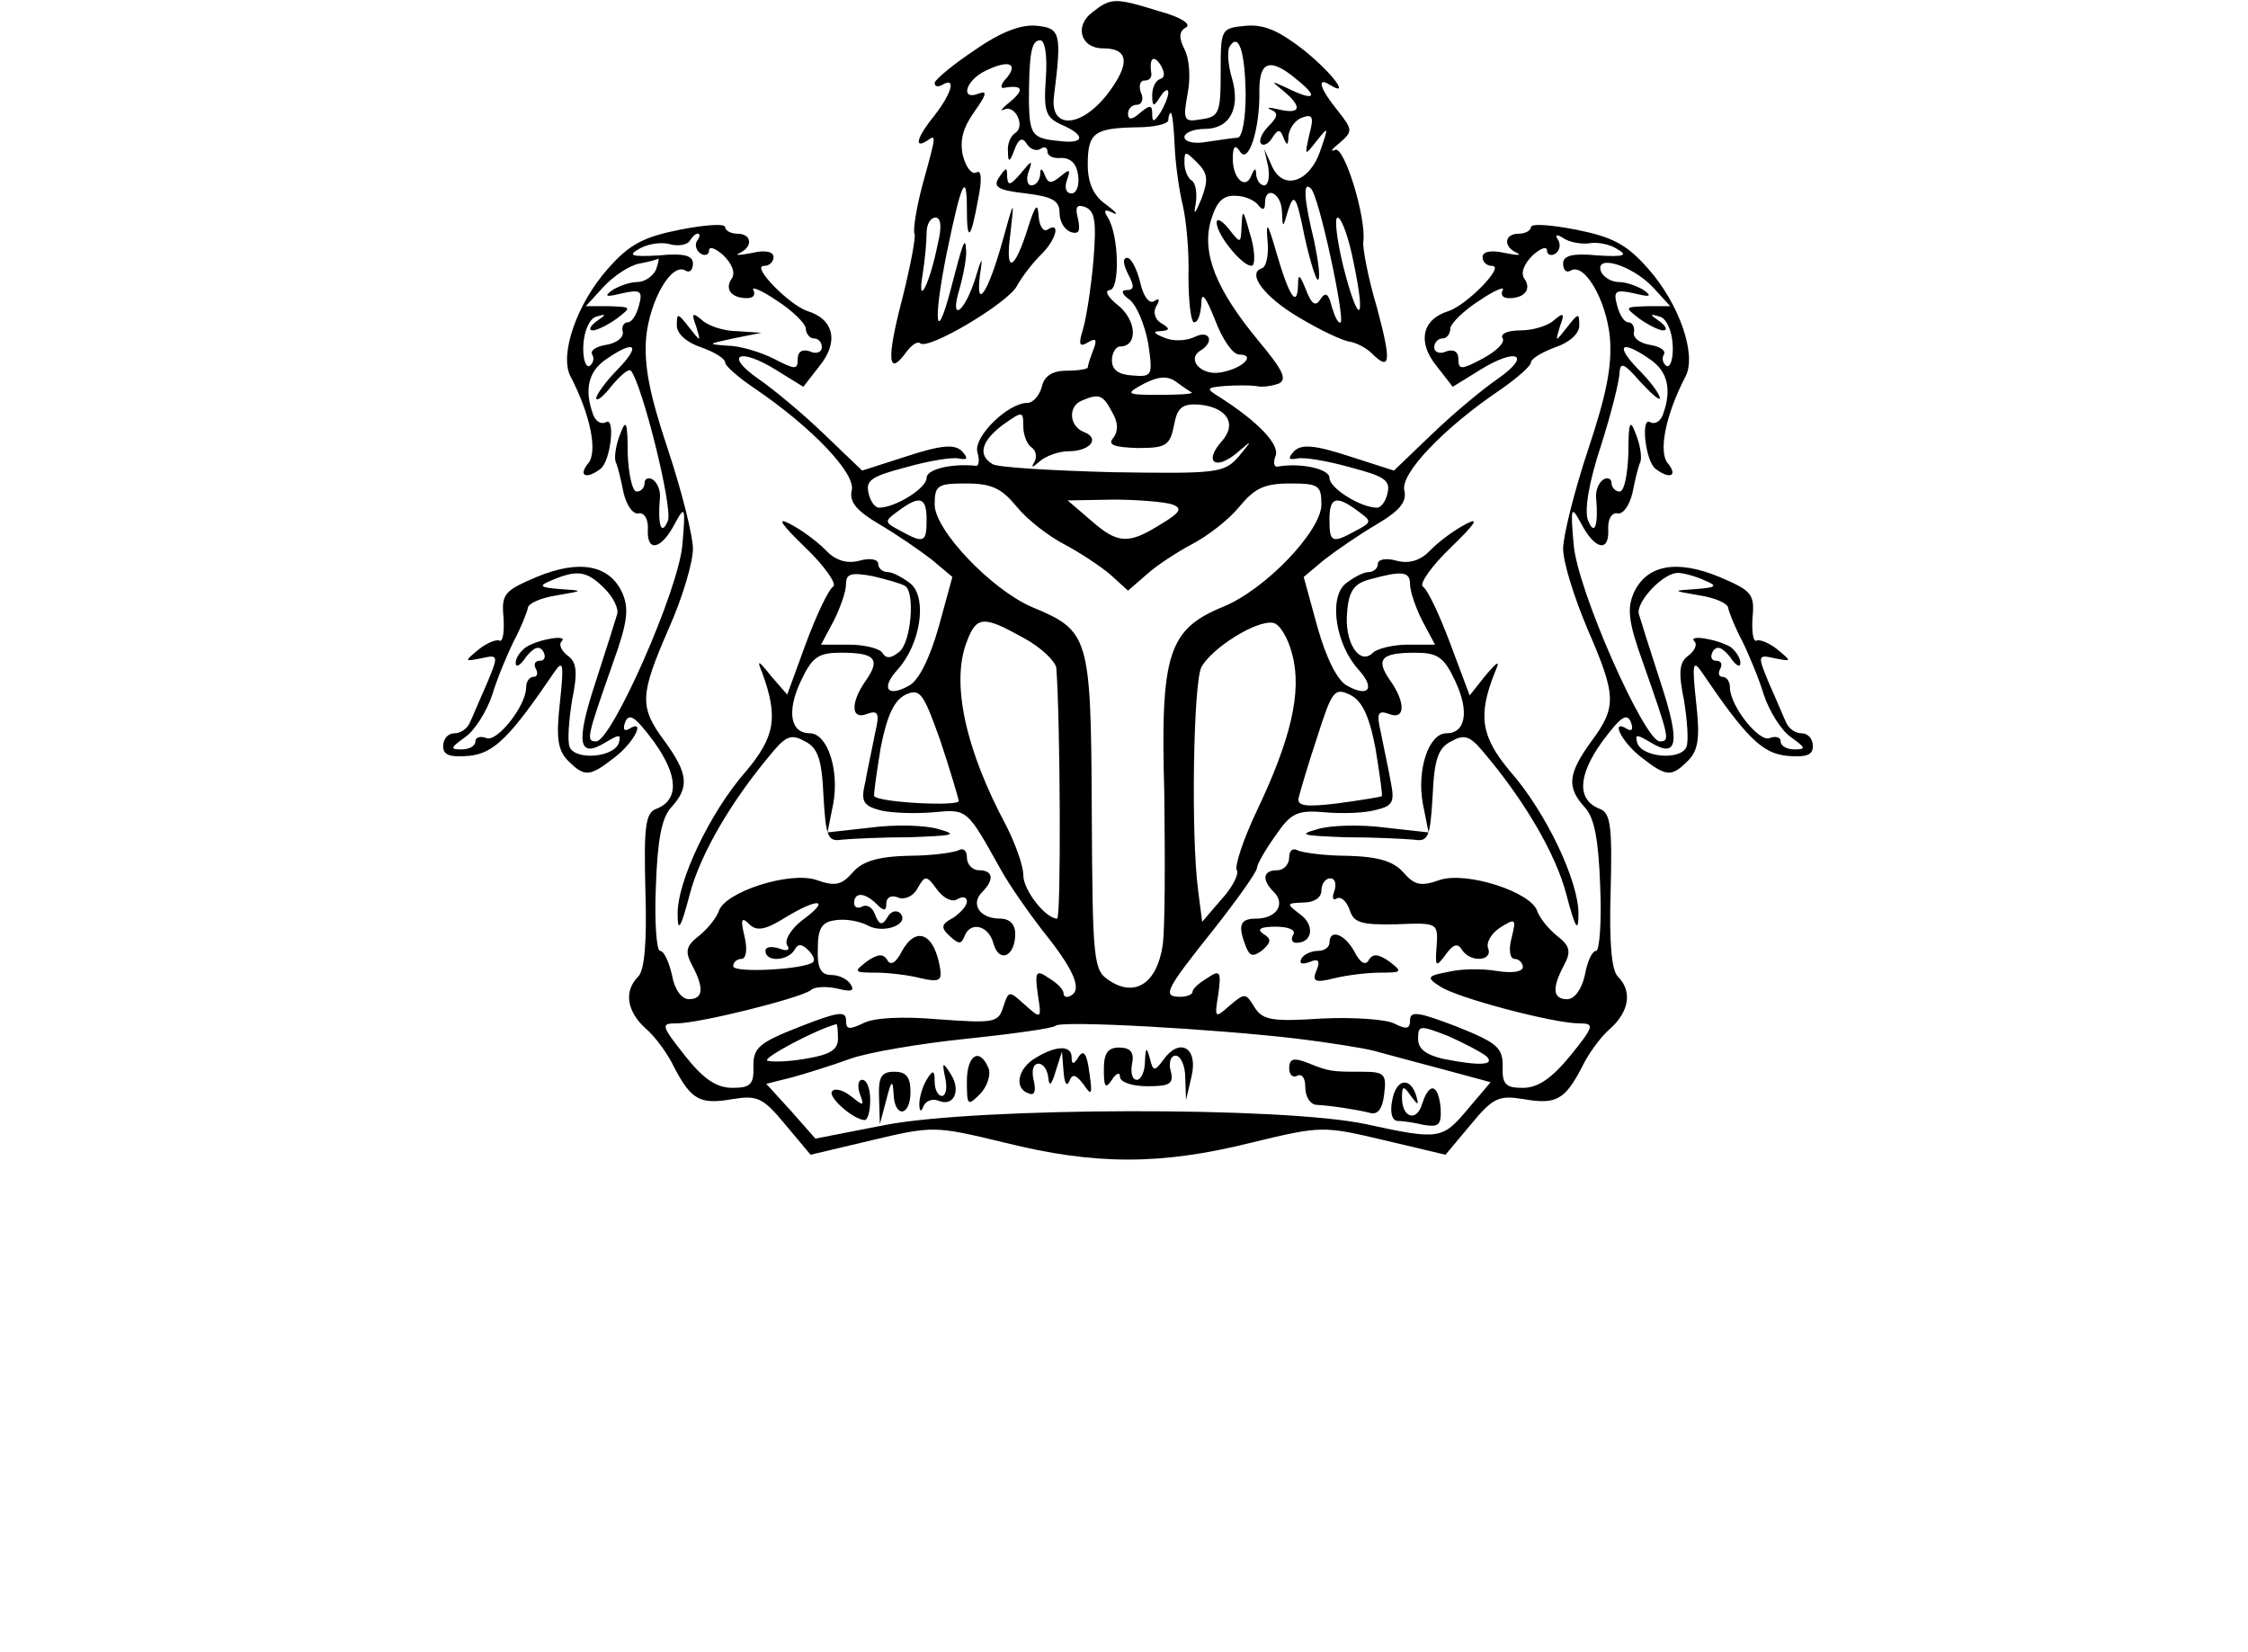 <?xml version="1.0" standalone="no"?>
<!DOCTYPE svg PUBLIC "-//W3C//DTD SVG 20010904//EN"
 "http://www.w3.org/TR/2001/REC-SVG-20010904/DTD/svg10.dtd">
<svg version="1.0" xmlns="http://www.w3.org/2000/svg"
 width="279pt" height="205pt" viewBox="0 0 279 205"
 preserveAspectRatio="xMidYMid meet">
<g transform="translate(0,205) scale(0.1,-0.1)"
fill="#000000" stroke="none">
<path d="M1356 2035 c-23 -17 -15 -45 13 -45 32 0 34 -19 6 -56 -33 -43 -72
-45 -67 -4 10 79 8 85 -21 88 -19 2 -44 -7 -77 -30 -27 -18 -50 -37 -50 -41 0
-5 5 -5 10 -2 17 10 11 -11 -10 -38 -22 -27 -26 -42 -10 -32 12 8 13 11 -5
-54 -8 -30 -12 -57 -10 -61 2 -3 -5 -40 -15 -80 -20 -76 -18 -98 4 -68 7 10
15 15 18 12 10 -9 109 50 120 71 6 11 19 28 29 38 20 19 26 43 9 32 -5 -3 -10
4 -11 17 -1 17 -4 14 -13 -14 -17 -55 -29 -59 -22 -8 5 44 5 44 -10 -10 -17
-61 -33 -87 -28 -43 4 26 3 26 -6 -4 -14 -43 -32 -53 -19 -11 5 18 9 40 8 48
-1 18 -4 9 -19 -49 -19 -72 -22 -39 -5 45 18 88 25 103 25 54 0 -42 5 -37 14
13 5 24 4 37 -2 33 -6 -3 -13 6 -17 21 -4 19 0 34 14 54 15 21 17 27 6 23 -22
-9 -18 13 4 26 30 16 46 13 31 -6 -8 -8 -9 -14 -4 -13 23 4 26 -2 8 -17 -10
-8 -14 -13 -8 -10 14 7 27 -21 14 -29 -6 -4 -10 -14 -9 -23 0 -14 2 -14 8 2 5
14 10 16 15 8 4 -7 12 -10 17 -7 5 4 9 2 9 -3 0 -6 8 -9 17 -8 12 0 19 -7 21
-21 2 -13 -2 -23 -8 -23 -7 0 -9 7 -6 16 5 14 4 15 -8 5 -11 -9 -15 -9 -19 1
-4 10 -6 10 -6 1 -1 -7 -5 -13 -11 -13 -5 0 -7 8 -3 18 5 14 3 13 -10 -3 -13
-15 -16 -16 -17 -5 0 13 -1 13 -10 0 -8 -12 -2 -16 33 -20 33 -4 42 -9 42 -24
0 -11 6 -21 14 -24 10 -3 12 1 9 16 -4 15 -2 19 9 15 12 -5 14 -18 10 -67 -3
-34 -9 -72 -13 -85 -6 -19 -4 -22 6 -16 10 6 12 4 7 -9 -4 -10 -7 -20 -7 -22
0 -2 -12 -4 -26 -4 -17 0 -28 -6 -31 -20 -3 -11 -11 -20 -18 -20 -24 0 -67
-42 -62 -61 3 -10 2 -18 -2 -17 -29 3 -61 -4 -61 -15 0 -13 -39 -37 -59 -37
-5 0 -11 8 -13 18 -4 16 4 21 46 32 28 8 58 13 66 11 11 -2 12 0 4 9 -9 9 -25
8 -68 -6 l-56 -18 -48 46 c-26 25 -62 55 -81 68 -43 30 -23 39 22 11 l34 -21
21 27 c23 29 17 57 -16 67 -23 8 -70 56 -54 56 7 0 12 5 12 11 0 7 -11 9 -27
5 -16 -3 -22 -3 -15 0 17 8 15 24 -3 24 -8 0 -15 4 -15 8 0 5 -25 3 -56 -3
-45 -9 -63 -18 -90 -49 -38 -43 -60 -106 -46 -133 25 -48 34 -94 22 -108 -13
-16 -2 -20 15 -7 13 9 19 66 7 58 -6 -3 -13 1 -16 10 -11 30 -6 53 16 68 36
25 44 18 15 -12 -15 -15 -27 -32 -27 -36 0 -5 9 2 19 15 11 13 21 22 24 19 14
-17 52 -169 46 -186 -8 -20 -13 -6 -10 28 1 9 -3 19 -9 23 -5 3 -10 1 -10 -4
0 -6 -4 -11 -10 -11 -5 0 -10 21 -11 48 0 38 -2 43 -9 24 -5 -12 -8 -28 -6
-35 3 -6 7 -24 10 -39 4 -16 12 -27 19 -25 7 1 12 -8 11 -21 -1 -28 17 -24 34
9 12 22 13 20 9 -26 -4 -56 -88 -245 -107 -245 -13 0 -12 4 21 98 18 50 20 67
11 87 -16 34 -53 41 -106 19 -40 -17 -44 -21 -41 -51 1 -18 -1 -30 -5 -28 -4
2 -16 -3 -26 -11 -18 -15 -18 -15 3 -11 22 5 22 4 7 -32 -9 -20 -18 -42 -21
-48 -3 -7 -11 -13 -19 -13 -8 0 -14 -7 -14 -16 0 -11 8 -14 32 -12 31 3 51 23
106 104 11 16 12 10 7 -37 -5 -44 -3 -60 10 -73 21 -21 27 -20 59 5 24 19 38
48 16 34 -6 -3 -7 1 -4 9 5 12 13 6 36 -25 30 -42 31 -72 2 -83 -13 -5 -15
-23 -13 -101 2 -64 -1 -99 -9 -107 -18 -18 -14 -43 9 -64 12 -10 28 -32 36
-49 21 -40 32 -46 72 -39 31 5 38 2 66 -32 l31 -37 76 18 c76 18 78 18 165 -3
112 -28 194 -28 306 0 87 21 89 21 165 3 l76 -18 31 37 c28 34 35 37 66 32 40
-7 51 -1 72 39 8 17 24 39 36 49 23 21 27 46 9 64 -8 8 -11 43 -9 107 2 78 0
96 -13 101 -29 11 -28 41 2 83 23 31 31 37 36 25 3 -8 2 -12 -4 -9 -22 14 -8
-15 16 -34 32 -25 38 -26 59 -5 13 13 15 29 10 73 -5 47 -4 53 7 37 55 -81 75
-101 106 -104 24 -2 32 1 32 12 0 9 -6 16 -14 16 -8 0 -16 6 -19 13 -3 6 -12
28 -21 48 -15 36 -15 37 7 32 21 -4 21 -4 3 11 -10 8 -22 13 -26 11 -4 -2 -6
10 -5 28 3 30 -1 34 -41 51 -53 22 -90 15 -106 -19 -9 -20 -7 -37 11 -87 33
-94 34 -98 21 -98 -19 0 -103 189 -107 245 -4 46 -3 48 9 26 17 -33 35 -37 34
-9 -1 13 4 22 11 21 7 -2 15 9 19 25 3 15 7 33 10 39 2 7 -1 23 -6 35 -7 19
-9 14 -9 -24 -1 -27 -5 -48 -11 -48 -5 0 -10 5 -10 11 0 5 -5 7 -10 4 -6 -4
-10 -14 -9 -23 3 -34 -2 -48 -10 -28 -5 12 1 48 16 93 13 41 23 81 23 91 1 13
6 11 25 -11 14 -15 25 -25 25 -21 0 5 -12 21 -27 36 -29 30 -21 37 15 12 22
-15 27 -38 16 -68 -3 -9 -10 -13 -16 -10 -12 8 -6 -49 7 -58 17 -13 28 -9 15
7 -12 14 -3 60 22 108 14 27 -8 90 -46 133 -27 31 -45 40 -90 49 -31 6 -56 8
-56 3 0 -4 -7 -8 -15 -8 -18 0 -20 -16 -2 -24 6 -3 0 -3 -15 0 -17 4 -28 2
-28 -5 0 -6 5 -11 12 -11 16 0 -31 -48 -54 -56 -33 -10 -39 -38 -16 -67 l21
-27 34 21 c45 28 65 19 22 -11 -19 -13 -55 -43 -81 -68 l-48 -46 -56 18 c-43
14 -59 15 -68 6 -8 -9 -7 -11 4 -9 8 2 38 -3 66 -11 42 -11 50 -16 46 -32 -2
-10 -8 -18 -13 -18 -20 0 -59 24 -59 37 0 11 -35 19 -64 14 -5 -1 -6 5 -3 13
6 14 -22 43 -69 73 -18 11 -17 12 6 14 14 1 31 1 39 0 7 -2 20 0 28 3 11 5 5
17 -25 53 -53 64 -71 109 -59 150 7 23 15 31 31 30 11 0 24 -6 28 -12 5 -6 8
-6 8 3 0 22 20 13 21 -10 1 -22 1 -22 8 2 7 21 10 17 20 -33 7 -32 15 -57 17
-54 3 2 0 24 -5 48 -13 53 -14 75 -4 65 10 -9 42 -159 37 -166 -3 -2 -7 6 -11
19 -4 17 -8 19 -14 10 -6 -10 -11 -7 -18 11 -8 20 -10 21 -10 6 -1 -29 -11
-14 -27 41 -10 35 -13 40 -11 16 2 -18 -1 -34 -7 -36 -19 -6 3 -36 48 -62 25
-15 53 -28 61 -29 8 -1 21 -8 27 -14 24 -24 25 -11 7 56 -11 37 -18 74 -17 82
4 30 -24 120 -35 114 -7 -3 -4 1 6 9 16 14 16 16 -3 40 -22 27 -26 42 -10 32
27 -17 4 14 -32 43 -31 24 -49 32 -72 30 -31 -3 -31 -4 -31 -58 0 -50 -2 -55
-24 -58 -22 -4 -23 -1 -17 32 4 20 2 44 -4 55 -7 14 -7 22 2 27 7 4 -7 13 -33
20 -55 17 -60 17 -83 -1z m-58 -82 c-3 -42 0 -49 20 -58 30 -13 28 -24 -3 -20
-34 3 -37 8 -38 47 0 62 3 78 14 78 6 0 9 -19 7 -47z m248 -19 c0 -31 -4 -54
-10 -55 -6 0 -23 -3 -38 -5 -16 -3 -28 0 -28 6 0 5 11 10 25 10 31 0 45 25 34
63 -5 16 -6 34 -3 39 11 18 19 -4 20 -58z m-106 18 c-6 -2 -10 -11 -10 -20 0
-15 2 -15 10 -2 5 8 10 11 10 5 0 -5 -5 -17 -10 -25 -8 -12 -10 -12 -10 -1 0
11 -3 11 -15 1 -10 -9 -15 -9 -15 -1 0 6 5 11 11 11 6 0 9 7 5 15 -3 8 -1 15
4 15 6 0 9 3 9 8 -3 19 2 25 11 12 6 -10 6 -16 0 -18z m171 -2 c26 -21 20 -26
-14 -9 -20 9 -20 9 -4 -4 24 -20 21 -29 -5 -23 -13 3 -17 3 -11 0 10 -4 9 -9
-3 -21 -8 -8 -12 -18 -9 -21 3 -4 10 0 14 7 7 11 10 11 14 0 4 -10 6 -10 6 2
1 9 8 20 17 23 13 5 15 1 9 -21 -6 -27 -6 -27 9 -8 15 19 15 18 5 -11 -13 -40
-46 -51 -60 -21 l-10 22 5 -22 c2 -13 0 -23 -5 -23 -5 0 -9 6 -10 13 0 9 -2 9
-6 -1 -7 -18 -23 -4 -23 21 0 16 3 18 9 9 10 -17 25 27 24 76 0 37 14 41 48
12z m-153 -83 c1 -23 6 -56 10 -72 4 -17 8 -56 7 -87 0 -32 3 -58 7 -58 5 0 8
10 9 23 0 16 5 10 17 -20 9 -24 22 -43 30 -43 21 0 5 -17 -22 -22 -25 -5 -44
16 -26 27 18 11 11 26 -7 17 -10 -5 -27 -6 -38 -1 -13 5 -15 8 -5 8 12 1 13 3
1 10 -8 5 -10 14 -6 21 5 8 4 11 -3 6 -6 -3 -13 6 -17 24 -4 16 -11 30 -16 30
-6 0 -5 -8 1 -20 8 -15 8 -20 -2 -20 -7 0 -6 -5 4 -12 9 -7 19 -32 23 -54 6
-40 5 -42 -19 -40 -18 1 -26 7 -26 19 0 9 5 17 10 17 22 0 21 31 -1 50 -13 10
-19 19 -12 20 13 0 12 67 -2 90 -6 9 -4 11 6 6 8 -4 4 1 -8 10 -16 11 -23 27
-23 50 0 39 8 45 60 46 22 0 40 4 40 9 0 5 2 9 3 9 2 0 4 -19 5 -43z m33 -64
c-8 -19 -10 -21 -7 -6 2 13 0 26 -5 29 -5 3 -9 13 -9 22 0 15 1 15 16 0 13
-13 14 -21 5 -45z m-327 -55 c-10 -51 -26 -81 -19 -39 3 18 5 42 5 52 0 11 5
19 11 19 7 0 8 -12 3 -32z m516 -24 c16 -76 6 -79 -13 -4 -8 33 -11 60 -7 60
5 0 14 -25 20 -56z m-815 27 c-3 -5 -1 -12 5 -16 5 -3 10 -1 10 4 0 6 8 3 18
-6 11 -11 15 -22 10 -29 -9 -13 0 -24 19 -24 8 0 11 4 8 10 -3 5 10 0 29 -13
19 -12 35 -28 36 -34 0 -7 5 -13 10 -13 6 0 10 -5 10 -11 0 -6 -7 -9 -15 -5
-9 3 -15 0 -15 -10 0 -13 -3 -13 -30 1 -16 8 -42 16 -57 16 -26 2 -25 2 7 9
l35 7 -30 2 c-17 0 -37 7 -44 14 -12 10 -13 8 -7 -8 6 -20 6 -20 -9 -1 -14 18
-15 18 -15 2 0 -10 12 -21 30 -27 17 -6 30 -14 30 -19 0 -4 17 -19 38 -33 69
-47 125 -105 119 -126 -3 -14 6 -25 35 -42 22 -13 51 -33 65 -44 l25 -21 -17
-62 c-11 -39 -25 -67 -37 -73 -27 -15 -35 -3 -14 20 28 31 37 87 17 106 -10 8
-23 15 -29 15 -7 0 -12 5 -12 10 0 6 -10 8 -24 4 -16 -4 -30 1 -42 14 -11 11
-30 25 -44 32 -17 9 -10 -1 19 -29 25 -24 40 -46 35 -49 -6 -4 -21 -36 -34
-71 l-23 -63 -20 23 c-16 20 -18 21 -11 4 20 -55 16 -79 -20 -122 -45 -51 -86
-138 -85 -178 0 -23 4 -17 15 25 13 50 52 117 104 178 16 19 23 21 39 12 16
-8 21 -22 23 -68 3 -50 5 -57 23 -54 11 1 49 3 85 3 53 2 60 3 35 10 -16 5
-54 6 -84 2 l-54 -6 7 35 c8 42 -7 88 -29 88 -24 0 -29 27 -11 65 14 30 22 35
50 35 42 0 49 -8 31 -34 -20 -28 -19 -50 1 -42 14 5 16 1 10 -24 -3 -16 -9
-43 -12 -60 -6 -25 -3 -30 20 -36 14 -3 43 -4 65 -2 42 4 41 4 83 -71 11 -20
35 -54 52 -76 38 -47 49 -72 36 -80 -6 -4 -10 -2 -10 2 0 5 -8 13 -18 19 -16
11 -18 9 -14 -20 5 -31 4 -31 -16 -13 -20 18 -20 18 -27 -3 -6 -19 -11 -20
-80 -15 -46 4 -81 2 -94 -5 -17 -8 -21 -8 -21 4 0 12 -11 10 -57 -8 -51 -20
-58 -26 -58 -49 1 -23 -4 -27 -26 -27 -20 0 -36 11 -59 40 -30 38 -30 40 -10
40 28 0 152 31 166 41 5 5 21 5 34 2 16 -4 21 -3 16 5 -4 7 -15 12 -24 12 -13
0 -18 8 -17 33 0 25 5 33 22 35 12 2 30 -1 41 -7 19 -10 52 2 39 16 -5 4 -12
2 -16 -6 -6 -10 -10 -9 -15 4 -3 9 -10 13 -16 10 -5 -3 -10 -1 -10 4 0 14 13
14 28 -1 9 -9 12 -9 12 1 0 7 6 11 15 7 8 -3 19 2 24 12 9 16 11 16 24 -2 8
-11 19 -16 25 -12 7 4 12 3 12 -3 0 -5 -8 -14 -17 -20 -15 -8 -16 -12 -4 -23
11 -10 14 -10 18 0 7 19 30 14 36 -9 7 -25 27 -16 27 12 0 12 -7 19 -19 19
-25 0 -37 18 -22 33 15 15 14 27 -4 27 -8 0 -15 7 -15 16 0 8 -4 12 -10 9 -5
-3 -34 -7 -62 -7 -39 -1 -58 -7 -70 -21 -14 -16 -22 -17 -45 -9 -33 11 -114
-15 -121 -39 -3 -8 -13 -21 -24 -30 -17 -13 -18 -20 -9 -37 15 -28 14 -42 -4
-42 -9 0 -18 12 -21 30 -4 17 -10 30 -15 30 -4 0 -7 36 -5 80 2 57 7 85 19 98
23 25 21 42 -8 82 -32 43 -31 57 5 140 17 38 30 82 30 99 0 16 -14 72 -31 123
-23 69 -30 104 -27 140 5 47 32 93 49 82 5 -3 9 1 9 9 0 10 -12 13 -42 10 -35
-2 -39 0 -25 8 10 6 27 9 38 6 10 -3 22 -1 25 4 3 5 7 9 10 9 3 0 3 -4 -1 -9z
m1107 -3 c10 2 26 -1 35 -7 14 -8 9 -10 -24 -8 -31 3 -43 0 -43 -10 0 -8 4
-12 9 -9 17 11 44 -35 49 -82 3 -36 -4 -71 -27 -140 -17 -51 -31 -107 -31
-123 0 -17 14 -61 30 -99 36 -83 37 -97 5 -140 -29 -40 -31 -57 -8 -82 12 -13
17 -41 19 -98 2 -44 -1 -80 -5 -80 -5 0 -11 -13 -14 -30 -4 -18 -13 -30 -22
-30 -18 0 -19 14 -4 42 9 17 8 24 -9 37 -11 9 -21 22 -24 30 -7 24 -88 50
-121 39 -23 -8 -31 -7 -45 9 -12 14 -31 20 -70 21 -28 0 -57 4 -62 7 -6 3 -10
-1 -10 -9 0 -9 -7 -16 -15 -16 -18 0 -19 -12 -4 -27 15 -15 3 -33 -22 -33 -20
0 -23 -8 -13 -34 5 -13 9 -14 21 -5 11 10 11 14 1 20 -9 6 -3 9 15 9 16 0 26
-4 22 -10 -3 -5 -2 -10 4 -10 20 0 23 22 5 35 -18 14 -18 14 4 15 13 0 22 6
22 15 0 8 5 15 11 15 6 0 8 -7 5 -16 -3 -8 -2 -12 3 -9 5 3 12 -3 16 -14 5
-16 14 -19 58 -18 51 2 52 2 50 -27 -2 -26 -1 -27 11 -11 9 13 15 15 20 7 10
-17 39 -15 33 1 -3 7 4 19 15 26 19 12 20 11 14 -13 -4 -15 -2 -26 4 -26 5 0
10 -5 10 -10 0 -6 -13 -8 -32 -5 -17 3 -44 3 -60 -1 -27 -5 -28 -7 -11 -18 20
-14 141 -46 173 -46 19 0 19 -3 -11 -40 -23 -28 -40 -40 -59 -40 -21 0 -26 4
-25 27 0 23 -7 29 -57 49 -47 18 -58 20 -58 8 0 -11 -4 -12 -20 -4 -10 5 -51
8 -90 6 -61 -4 -73 -2 -83 14 -11 18 -12 18 -31 2 -18 -16 -19 -16 -14 14 4
29 2 31 -14 20 -10 -6 -18 -13 -18 -17 0 -3 -7 -6 -15 -6 -23 0 -19 8 40 82
30 38 55 73 55 78 0 4 10 22 23 40 19 28 27 32 61 29 22 -2 50 -1 64 3 21 5
23 10 18 35 -3 17 -9 44 -12 60 -6 25 -4 29 10 24 20 -8 21 14 1 42 -18 26
-11 34 31 34 28 0 36 -5 50 -35 18 -38 13 -65 -11 -65 -22 0 -37 -46 -29 -88
l7 -35 -54 6 c-30 4 -68 3 -84 -2 -25 -7 -18 -8 35 -10 36 0 74 -2 85 -3 18
-3 20 4 23 54 2 46 7 60 23 68 16 9 23 7 39 -12 52 -61 91 -128 104 -178 11
-42 15 -48 15 -25 1 40 -40 127 -85 178 -36 43 -40 69 -19 122 7 16 5 16 -12
-4 l-19 -24 -24 64 c-13 35 -28 67 -34 71 -5 3 10 25 35 49 29 28 36 38 19 29
-14 -7 -33 -21 -44 -32 -12 -13 -26 -18 -42 -14 -14 4 -24 2 -24 -4 0 -5 -5
-10 -12 -10 -6 0 -19 -7 -29 -15 -20 -19 -11 -75 17 -106 21 -23 13 -35 -14
-20 -12 6 -26 34 -37 73 l-17 62 25 21 c14 11 43 31 65 44 29 17 38 28 35 42
-6 21 50 79 120 126 20 14 37 29 37 33 0 5 14 13 30 19 18 6 30 17 30 27 0 16
-1 16 -15 -2 -15 -19 -15 -19 -9 1 6 16 5 18 -7 8 -7 -7 -26 -13 -42 -13 -15
0 -26 -4 -22 -10 3 -5 -8 -16 -25 -25 -26 -14 -30 -14 -30 -1 0 10 -6 13 -15
10 -8 -4 -15 -1 -15 5 0 6 5 11 10 11 6 0 10 6 10 13 1 6 17 22 36 34 19 13
32 18 29 13 -3 -6 0 -10 8 -10 19 0 28 11 19 24 -5 7 -1 18 10 29 10 9 18 12
18 6 0 -5 5 -7 10 -4 6 4 7 11 4 17 -5 7 -2 8 7 2 8 -5 22 -7 31 -6z m-1158
-33 c-4 -8 -14 -15 -23 -15 -9 0 -23 -5 -31 -10 -11 -8 -8 -9 12 -4 23 5 26 3
21 -15 -3 -12 -9 -21 -14 -21 -5 0 -8 -6 -6 -12 1 -7 -8 -14 -21 -16 -12 -2
-20 -7 -17 -12 3 -5 1 -11 -3 -14 -5 -3 -9 9 -8 26 1 18 8 33 16 35 13 4 13 3
0 -6 -8 -6 -10 -11 -4 -11 5 0 19 7 30 15 18 14 18 14 -10 15 l-29 0 22 24
c13 14 33 27 45 29 11 2 22 5 23 6 1 0 0 -6 -3 -14z m1237 -21 l22 -24 -29 0
c-28 -1 -28 -1 -10 -15 11 -8 25 -15 30 -15 6 0 4 5 -4 11 -13 9 -13 10 0 6 8
-2 15 -17 16 -35 1 -17 -3 -29 -8 -26 -4 3 -6 9 -3 14 3 5 -5 10 -17 12 -13 2
-22 9 -20 16 1 6 -2 12 -7 12 -5 0 -11 9 -14 21 -5 18 -2 20 21 15 20 -5 23
-4 12 4 -8 5 -22 10 -31 10 -9 0 -19 6 -22 13 -8 22 38 8 64 -19z m-572 -131
c2 -2 -16 -3 -40 -3 -42 0 -43 1 -19 14 18 9 29 10 40 2 8 -6 17 -12 19 -13z
m-99 -24 c8 -13 8 -24 2 -32 -8 -9 0 -12 30 -13 35 0 40 3 45 28 4 22 10 27
30 26 36 -3 49 -24 29 -46 -22 -25 -8 -36 18 -15 21 18 21 18 3 -4 -18 -20
-26 -21 -156 -19 -76 2 -143 6 -149 10 -19 11 -14 29 13 49 24 17 25 17 25 -2
0 -11 5 -23 10 -26 6 -4 7 -12 4 -18 -5 -8 -3 -8 7 1 7 6 23 12 35 12 27 0 40
16 19 24 -18 7 -20 32 -2 39 21 9 26 7 37 -14z m-118 -118 c13 -16 39 -36 58
-46 19 -10 45 -27 58 -38 l22 -20 23 20 c12 11 38 28 57 38 19 10 45 30 58 46
19 23 31 29 63 29 35 0 39 -2 39 -26 0 -33 -70 -106 -122 -127 -68 -28 -78
-58 -73 -231 1 -83 1 -168 -2 -189 -7 -47 -34 -65 -66 -44 -20 13 -21 22 -22
210 -1 219 -3 224 -75 254 -50 22 -120 95 -120 127 0 24 4 26 39 26 32 0 44
-6 63 -29z m-112 -16 c0 -28 -3 -30 -32 -14 -21 11 -21 12 -3 25 27 20 35 17
35 -11z m305 19 c13 -5 10 -10 -15 -25 -40 -25 -53 -24 -87 6 l-28 24 57 1
c31 0 64 -3 73 -6z m230 -8 c18 -13 18 -14 -3 -25 -29 -16 -32 -14 -32 14 0
28 8 31 35 11z m-935 -96 c11 -11 18 -25 16 -32 -2 -7 -14 -45 -27 -85 -25
-76 -21 -95 13 -74 17 10 19 10 16 -1 -6 -18 -54 -22 -61 -5 -3 7 -1 33 3 58
7 34 6 47 -5 55 -8 6 -12 14 -8 18 9 9 -28 3 -44 -7 -7 -5 -13 -13 -13 -20 0
-6 6 -3 13 8 10 12 16 14 21 7 4 -7 2 -12 -4 -12 -6 0 -8 -4 -5 -10 3 -5 2
-10 -3 -10 -5 0 -9 -6 -9 -13 0 -23 -36 -68 -49 -63 -8 3 -14 1 -14 -4 0 -6
-8 -10 -17 -10 -15 0 -14 2 4 15 12 8 27 32 34 53 6 20 19 51 27 67 9 17 16
35 17 40 0 6 16 13 35 16 35 6 35 6 5 8 -26 2 -27 4 -10 11 31 13 43 12 65
-10z m373 3 c13 -7 8 -70 -7 -82 -10 -8 -16 -9 -21 -1 -3 5 -22 10 -41 10
l-35 0 16 30 c8 16 15 36 15 45 0 13 6 15 33 10 17 -4 35 -9 40 -12z m627 2
c0 -9 7 -29 15 -45 l16 -30 -34 0 c-18 0 -38 -5 -43 -10 -17 -17 -36 14 -32
51 2 26 9 35 28 40 40 11 50 10 50 -6z m365 5 c17 -7 16 -9 -10 -11 -30 -2
-30 -2 5 -8 19 -3 35 -10 35 -16 1 -5 8 -23 17 -40 8 -16 21 -47 27 -67 7 -21
22 -45 34 -53 18 -13 19 -15 4 -15 -9 0 -17 4 -17 10 0 5 -6 7 -14 4 -13 -5
-49 40 -49 63 0 7 -4 13 -9 13 -5 0 -6 5 -3 10 3 6 1 10 -5 10 -6 0 -8 5 -4
12 5 7 11 5 21 -7 7 -11 13 -14 13 -8 0 7 -6 15 -12 20 -17 10 -54 16 -45 7 4
-4 0 -12 -8 -18 -11 -8 -12 -21 -5 -55 4 -25 6 -51 3 -58 -7 -17 -55 -13 -61
5 -3 11 -1 11 16 1 34 -21 38 -2 13 74 -13 40 -25 78 -27 85 -4 15 31 52 49
51 6 0 21 -4 32 -9z m-844 -72 c22 -12 39 -29 40 -37 5 -67 6 -311 1 -311 -14
0 -42 35 -42 54 0 12 -10 39 -21 61 -51 95 -69 178 -49 229 12 32 21 32 71 4z
m333 -21 c12 -46 -2 -105 -45 -195 -16 -34 -27 -67 -24 -72 3 -4 -5 -21 -19
-36 l-24 -28 -5 39 c-9 67 -6 257 4 277 13 24 69 59 89 55 8 -1 19 -19 24 -40z
m-414 -181 c0 -7 -99 -2 -105 6 -1 2 3 29 8 60 8 41 17 59 31 66 18 8 22 2 43
-57 12 -36 22 -70 23 -75z m517 66 c5 -31 9 -58 8 -60 -1 -1 -26 -5 -55 -9
-42 -5 -51 -3 -48 8 2 8 12 42 23 75 18 56 21 61 40 52 15 -7 24 -25 32 -66z
m-710 -213 c-15 -11 -24 -26 -20 -32 4 -6 0 -8 -10 -4 -10 3 -17 2 -17 -3 0
-14 27 -13 36 1 4 8 9 8 17 0 6 -6 9 -12 6 -15 -10 -9 -99 -14 -99 -5 0 5 5 9
10 9 6 0 8 11 4 28 -5 21 -4 25 6 15 9 -9 20 -7 44 8 41 25 58 24 23 -2z m43
-148 c0 -14 -10 -20 -41 -25 -23 -4 -44 -4 -47 -2 -4 4 62 39 86 45 1 1 2 -7
2 -18z m570 0 c41 -5 84 -12 95 -15 11 -3 48 -13 82 -22 l63 -17 -28 -33 c-32
-38 -35 -39 -127 -19 -103 22 -480 21 -596 -1 l-87 -17 -30 34 -31 34 32 8
c18 5 50 15 72 23 22 8 87 19 145 25 58 6 107 13 110 16 6 7 199 -4 300 -16z
m235 -22 c11 -11 -9 -12 -54 -3 -21 5 -31 12 -31 25 0 17 2 17 38 3 20 -9 41
-20 47 -25z"/>
<path d="M1119 869 c-7 -14 -14 -18 -18 -10 -5 8 -12 7 -25 -2 -17 -13 -16
-14 10 -14 16 0 42 -3 57 -7 22 -5 26 -3 24 11 -7 45 -30 55 -48 22z"/>
<path d="M1650 880 c0 -5 -6 -10 -14 -10 -8 0 -18 -4 -21 -10 -3 -6 1 -7 10
-4 11 5 14 2 9 -10 -6 -14 -2 -16 22 -10 16 4 42 7 58 7 26 0 27 1 10 14 -13
9 -20 10 -25 2 -4 -8 -11 -4 -18 10 -12 22 -31 29 -31 11z"/>
<path d="M1285 737 c-22 -13 -27 -38 -8 -44 7 -3 9 3 6 16 -3 12 -1 21 6 21 6
0 11 -8 12 -17 1 -12 4 -10 9 7 l8 25 2 -25 c1 -14 4 -19 7 -12 4 10 8 9 18
-4 10 -15 11 -12 7 15 -3 23 -7 29 -13 20 -6 -10 -9 -11 -9 -1 0 15 -19 15
-45 -1z"/>
<path d="M1370 723 c0 -22 2 -25 10 -13 5 8 10 10 10 4 0 -7 15 -12 34 -12 28
0 33 3 29 19 -3 10 0 19 6 19 6 0 12 -12 12 -27 l1 -28 7 30 c8 35 -15 48 -35
20 -11 -15 -13 -15 -17 2 -4 14 -5 14 -6 -4 0 -13 -5 -23 -10 -23 -6 0 -8 9
-6 20 3 14 -2 20 -16 20 -14 0 -19 -7 -19 -27z"/>
<path d="M1200 708 c0 -30 1 -31 16 -16 9 9 14 24 11 32 -11 27 -27 17 -27
-16z"/>
<path d="M1600 724 c0 -8 5 -12 10 -9 6 3 10 -3 10 -14 0 -12 6 -21 13 -22 19
-1 51 -6 67 -10 10 -3 16 5 18 24 3 24 0 27 -27 27 -38 0 -41 0 -68 11 -18 7
-23 5 -23 -7z"/>
<path d="M1173 713 c3 -13 1 -23 -4 -23 -5 0 -9 8 -9 18 0 14 -2 15 -10 2 -5
-8 -9 -22 -9 -30 0 -9 2 -11 5 -3 3 7 11 10 19 7 19 -8 28 13 15 33 -10 16
-11 15 -7 -4z"/>
<path d="M1091 688 l1 -33 8 30 c6 24 8 26 9 8 1 -31 21 -29 21 2 0 18 -5 25
-20 25 -16 0 -20 -6 -19 -32z"/>
<path d="M1067 693 c6 -16 5 -16 -10 -4 -10 8 -20 11 -24 7 -7 -6 25 -35 40
-36 4 0 7 11 7 25 0 14 -4 25 -10 25 -5 0 -6 -8 -3 -17z"/>
<path d="M1728 685 c-3 -14 -1 -25 6 -26 6 0 21 -2 33 -5 19 -3 22 0 21 21 -3
30 -14 33 -23 5 -7 -23 -25 -17 -25 8 0 15 2 15 11 2 9 -12 10 -12 7 -1 -7 25
-25 23 -30 -4z"/>
<path d="M1541 1771 c-1 -24 -1 -24 -16 -5 -8 10 -15 14 -15 8 0 -17 37 -60
45 -53 3 4 2 22 -4 40 -8 29 -9 30 -10 10z"/>
</g>
</svg>
